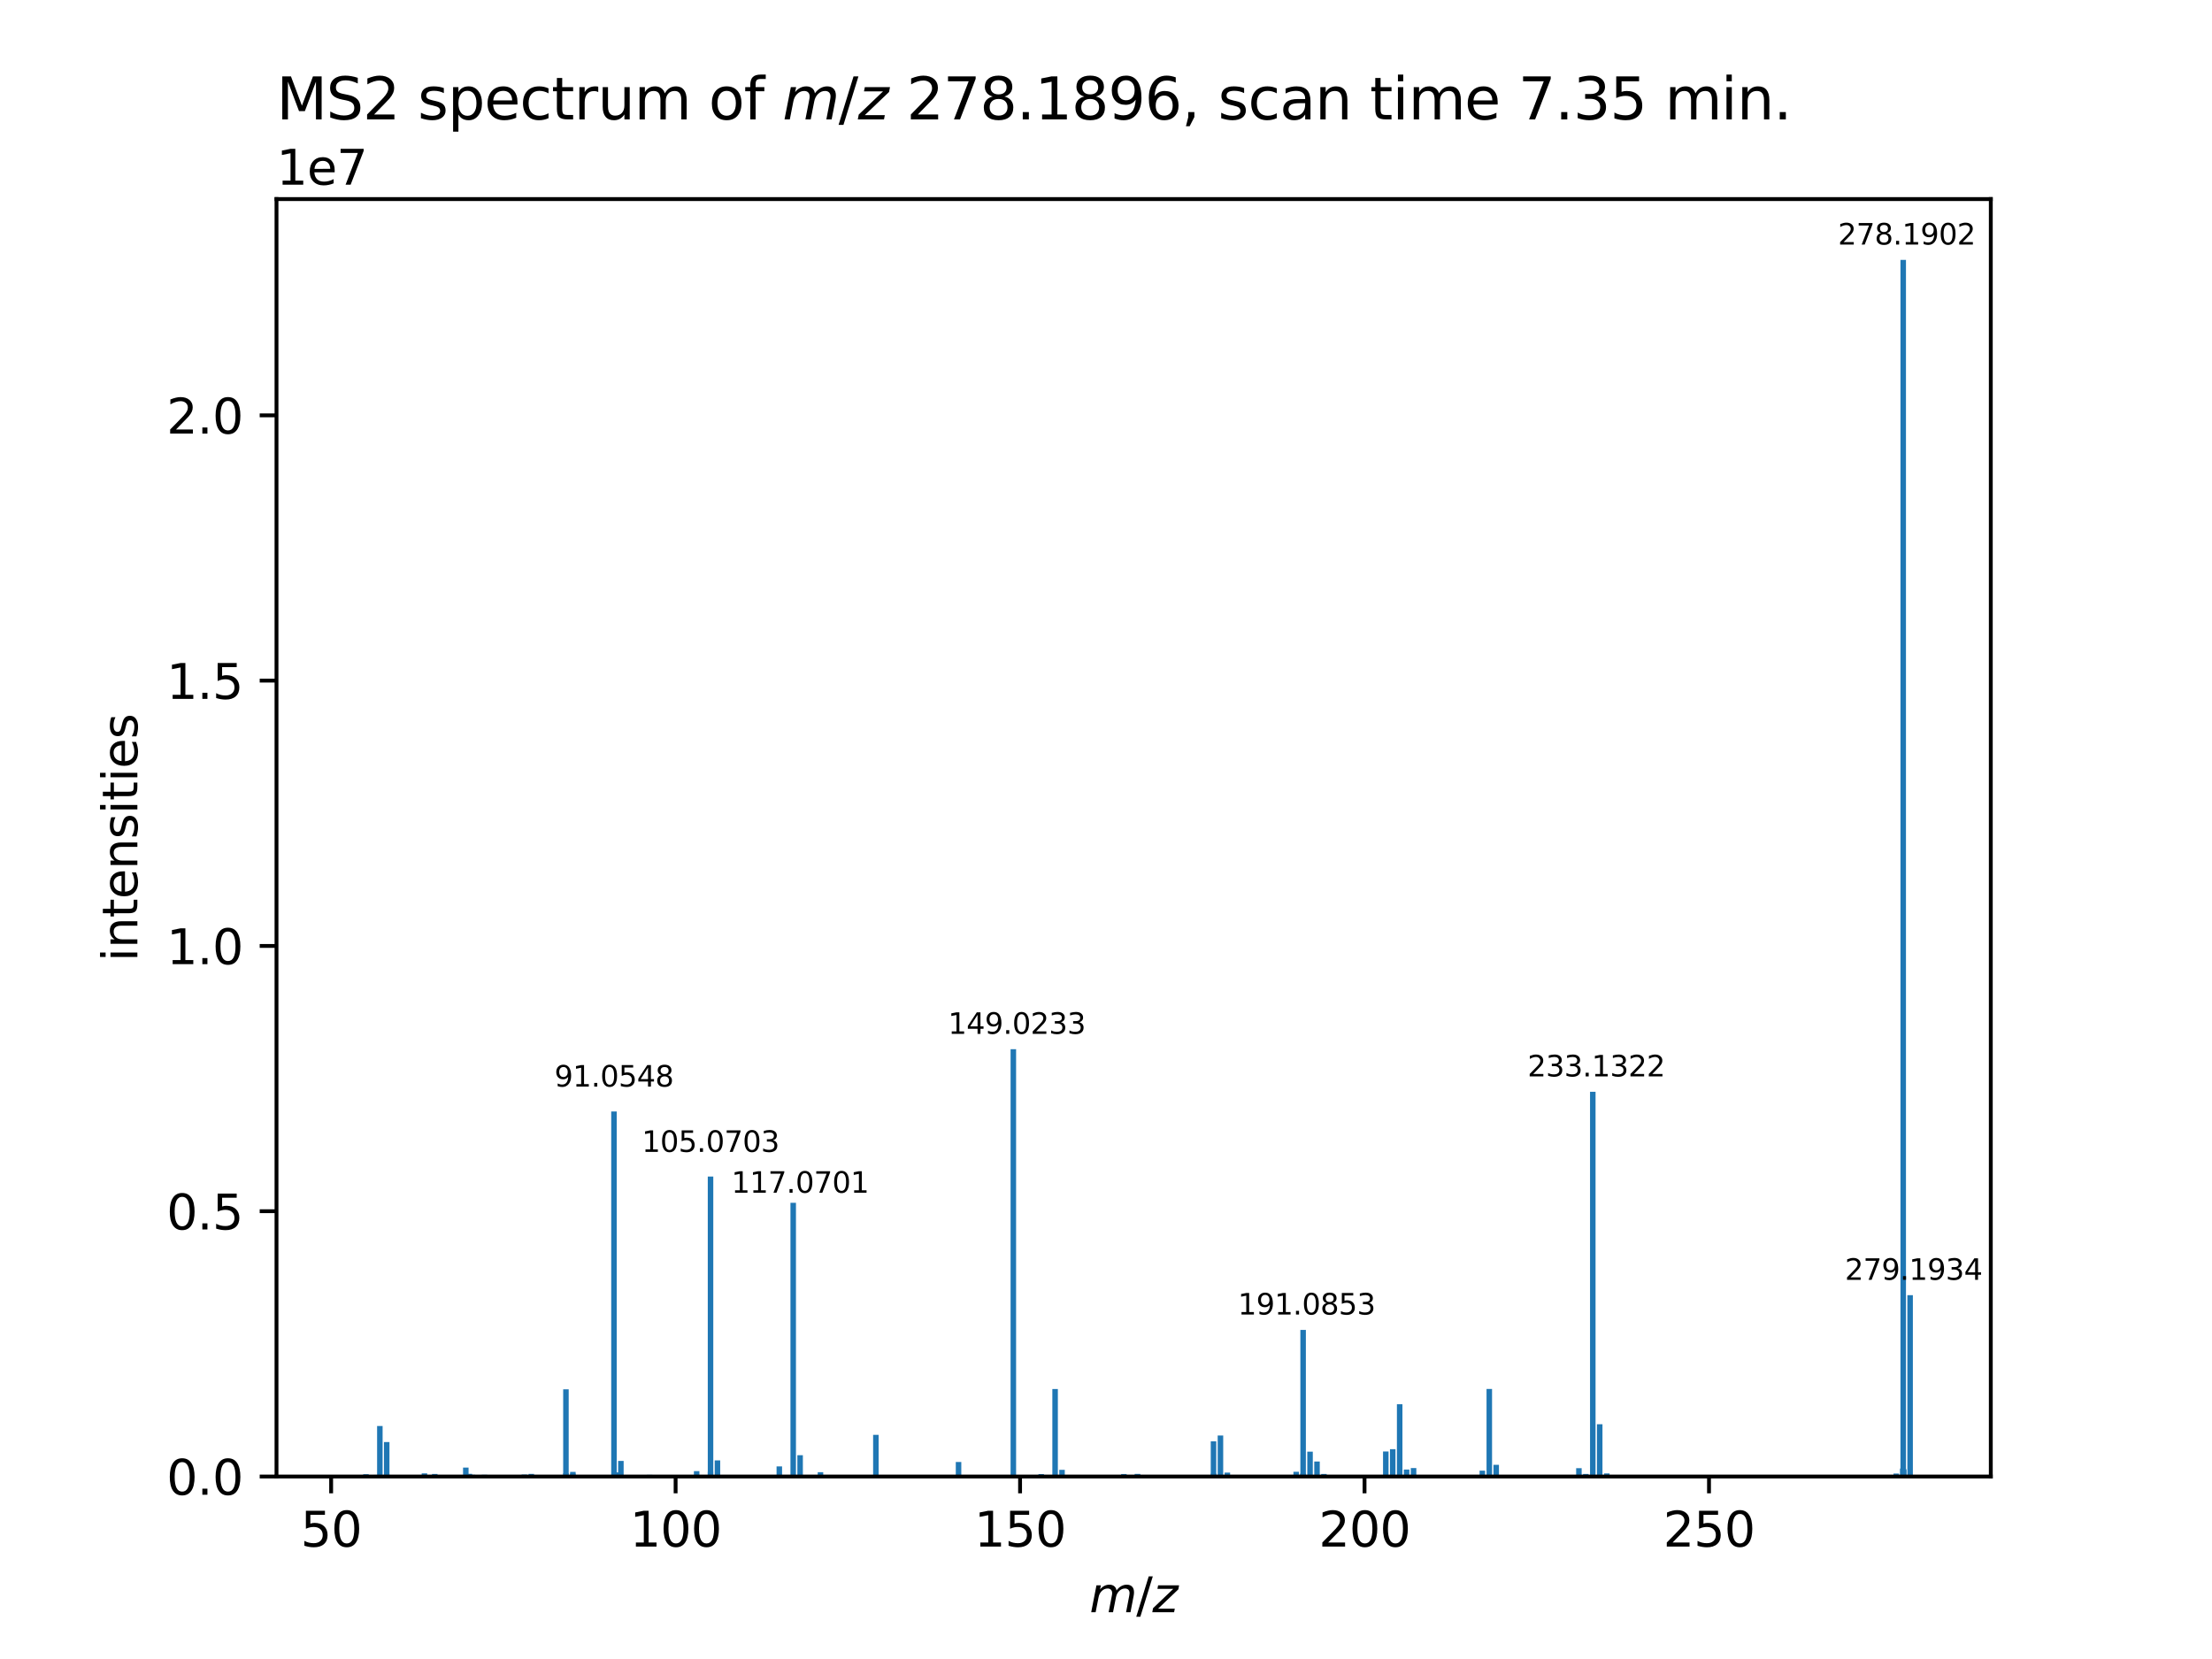 <?xml version="1.0" encoding="utf-8" standalone="no"?>
<!DOCTYPE svg PUBLIC "-//W3C//DTD SVG 1.1//EN"
  "http://www.w3.org/Graphics/SVG/1.1/DTD/svg11.dtd">
<svg xmlns:xlink="http://www.w3.org/1999/xlink" width="460.8pt" height="345.6pt" viewBox="0 0 460.8 345.6" xmlns="http://www.w3.org/2000/svg" version="1.1">
 <defs>
  <style type="text/css">*{stroke-linejoin: round; stroke-linecap: butt}</style>
 </defs>
 <g id="figure_1">
  <g id="patch_1">
   <path d="M 0 345.6 
L 460.8 345.6 
L 460.8 0 
L 0 0 
z
" style="fill: #ffffff"/>
  </g>
  <g id="axes_1">
   <g id="patch_2">
    <path d="M 57.6 307.584 
L 414.72 307.584 
L 414.72 41.472 
L 57.6 41.472 
z
" style="fill: #ffffff"/>
   </g>
   <g id="patch_3">
    <path d="M 73.833 307.584 
L 74.981 307.584 
L 74.981 307.294 
L 73.833 307.294 
z
" clip-path="url(#p0c0fd2b960)" style="fill: #1f77b4"/>
   </g>
   <g id="patch_4">
    <path d="M 74.984 307.584 
L 76.132 307.584 
L 76.132 307.275 
L 74.984 307.275 
z
" clip-path="url(#p0c0fd2b960)" style="fill: #1f77b4"/>
   </g>
   <g id="patch_5">
    <path d="M 75.385 307.584 
L 76.533 307.584 
L 76.533 307.283 
L 75.385 307.283 
z
" clip-path="url(#p0c0fd2b960)" style="fill: #1f77b4"/>
   </g>
   <g id="patch_6">
    <path d="M 75.663 307.584 
L 76.811 307.584 
L 76.811 307.104 
L 75.663 307.104 
z
" clip-path="url(#p0c0fd2b960)" style="fill: #1f77b4"/>
   </g>
   <g id="patch_7">
    <path d="M 77.852 307.584 
L 79 307.584 
L 79 307.253 
L 77.852 307.253 
z
" clip-path="url(#p0c0fd2b960)" style="fill: #1f77b4"/>
   </g>
   <g id="patch_8">
    <path d="M 78.556 307.584 
L 79.704 307.584 
L 79.704 297.062 
L 78.556 297.062 
z
" clip-path="url(#p0c0fd2b960)" style="fill: #1f77b4"/>
   </g>
   <g id="patch_9">
    <path d="M 79.98 307.584 
L 81.128 307.584 
L 81.128 307.143 
L 79.98 307.143 
z
" clip-path="url(#p0c0fd2b960)" style="fill: #1f77b4"/>
   </g>
   <g id="patch_10">
    <path d="M 79.984 307.584 
L 81.132 307.584 
L 81.132 300.41 
L 79.984 300.41 
z
" clip-path="url(#p0c0fd2b960)" style="fill: #1f77b4"/>
   </g>
   <g id="patch_11">
    <path d="M 87.844 307.584 
L 88.992 307.584 
L 88.992 306.931 
L 87.844 306.931 
z
" clip-path="url(#p0c0fd2b960)" style="fill: #1f77b4"/>
   </g>
   <g id="patch_12">
    <path d="M 89.993 307.584 
L 91.141 307.584 
L 91.141 307.056 
L 89.993 307.056 
z
" clip-path="url(#p0c0fd2b960)" style="fill: #1f77b4"/>
   </g>
   <g id="patch_13">
    <path d="M 96.461 307.584 
L 97.609 307.584 
L 97.609 305.728 
L 96.461 305.728 
z
" clip-path="url(#p0c0fd2b960)" style="fill: #1f77b4"/>
   </g>
   <g id="patch_14">
    <path d="M 97.206 307.584 
L 98.354 307.584 
L 98.354 307.025 
L 97.206 307.025 
z
" clip-path="url(#p0c0fd2b960)" style="fill: #1f77b4"/>
   </g>
   <g id="patch_15">
    <path d="M 97.858 307.584 
L 99.006 307.584 
L 99.006 307.224 
L 97.858 307.224 
z
" clip-path="url(#p0c0fd2b960)" style="fill: #1f77b4"/>
   </g>
   <g id="patch_16">
    <path d="M 100.353 307.584 
L 101.501 307.584 
L 101.501 307.23 
L 100.353 307.23 
z
" clip-path="url(#p0c0fd2b960)" style="fill: #1f77b4"/>
   </g>
   <g id="patch_17">
    <path d="M 102.737 307.584 
L 103.885 307.584 
L 103.885 307.266 
L 102.737 307.266 
z
" clip-path="url(#p0c0fd2b960)" style="fill: #1f77b4"/>
   </g>
   <g id="patch_18">
    <path d="M 108.661 307.584 
L 109.809 307.584 
L 109.809 307.17 
L 108.661 307.17 
z
" clip-path="url(#p0c0fd2b960)" style="fill: #1f77b4"/>
   </g>
   <g id="patch_19">
    <path d="M 110.107 307.584 
L 111.255 307.584 
L 111.255 307.036 
L 110.107 307.036 
z
" clip-path="url(#p0c0fd2b960)" style="fill: #1f77b4"/>
   </g>
   <g id="patch_20">
    <path d="M 117.321 307.584 
L 118.469 307.584 
L 118.469 289.414 
L 117.321 289.414 
z
" clip-path="url(#p0c0fd2b960)" style="fill: #1f77b4"/>
   </g>
   <g id="patch_21">
    <path d="M 117.328 307.584 
L 118.476 307.584 
L 118.476 306.887 
L 117.328 306.887 
z
" clip-path="url(#p0c0fd2b960)" style="fill: #1f77b4"/>
   </g>
   <g id="patch_22">
    <path d="M 118.761 307.584 
L 119.909 307.584 
L 119.909 306.976 
L 118.761 306.976 
z
" clip-path="url(#p0c0fd2b960)" style="fill: #1f77b4"/>
   </g>
   <g id="patch_23">
    <path d="M 118.767 307.584 
L 119.915 307.584 
L 119.915 306.627 
L 118.767 306.627 
z
" clip-path="url(#p0c0fd2b960)" style="fill: #1f77b4"/>
   </g>
   <g id="patch_24">
    <path d="M 127.329 307.584 
L 128.477 307.584 
L 128.477 231.538 
L 127.329 231.538 
z
" clip-path="url(#p0c0fd2b960)" style="fill: #1f77b4"/>
   </g>
   <g id="patch_25">
    <path d="M 127.963 307.584 
L 129.112 307.584 
L 129.112 306.751 
L 127.963 306.751 
z
" clip-path="url(#p0c0fd2b960)" style="fill: #1f77b4"/>
   </g>
   <g id="patch_26">
    <path d="M 127.971 307.584 
L 129.119 307.584 
L 129.119 306.778 
L 127.971 306.778 
z
" clip-path="url(#p0c0fd2b960)" style="fill: #1f77b4"/>
   </g>
   <g id="patch_27">
    <path d="M 128.769 307.584 
L 129.917 307.584 
L 129.917 304.336 
L 128.769 304.336 
z
" clip-path="url(#p0c0fd2b960)" style="fill: #1f77b4"/>
   </g>
   <g id="patch_28">
    <path d="M 134.749 307.584 
L 135.897 307.584 
L 135.897 307.235 
L 134.749 307.235 
z
" clip-path="url(#p0c0fd2b960)" style="fill: #1f77b4"/>
   </g>
   <g id="patch_29">
    <path d="M 144.551 307.584 
L 145.699 307.584 
L 145.699 306.463 
L 144.551 306.463 
z
" clip-path="url(#p0c0fd2b960)" style="fill: #1f77b4"/>
   </g>
   <g id="patch_30">
    <path d="M 147.433 307.584 
L 148.581 307.584 
L 148.581 306.582 
L 147.433 306.582 
z
" clip-path="url(#p0c0fd2b960)" style="fill: #1f77b4"/>
   </g>
   <g id="patch_31">
    <path d="M 147.443 307.584 
L 148.591 307.584 
L 148.591 245.092 
L 147.443 245.092 
z
" clip-path="url(#p0c0fd2b960)" style="fill: #1f77b4"/>
   </g>
   <g id="patch_32">
    <path d="M 148.883 307.584 
L 150.031 307.584 
L 150.031 304.23 
L 148.883 304.23 
z
" clip-path="url(#p0c0fd2b960)" style="fill: #1f77b4"/>
   </g>
   <g id="patch_33">
    <path d="M 161.772 307.584 
L 162.92 307.584 
L 162.92 305.48 
L 161.772 305.48 
z
" clip-path="url(#p0c0fd2b960)" style="fill: #1f77b4"/>
   </g>
   <g id="patch_34">
    <path d="M 164.665 307.584 
L 165.813 307.584 
L 165.813 250.559 
L 164.665 250.559 
z
" clip-path="url(#p0c0fd2b960)" style="fill: #1f77b4"/>
   </g>
   <g id="patch_35">
    <path d="M 166.105 307.584 
L 167.253 307.584 
L 167.253 303.147 
L 166.105 303.147 
z
" clip-path="url(#p0c0fd2b960)" style="fill: #1f77b4"/>
   </g>
   <g id="patch_36">
    <path d="M 170.346 307.584 
L 171.494 307.584 
L 171.494 306.681 
L 170.346 306.681 
z
" clip-path="url(#p0c0fd2b960)" style="fill: #1f77b4"/>
   </g>
   <g id="patch_37">
    <path d="M 181.887 307.584 
L 183.035 307.584 
L 183.035 298.9 
L 181.887 298.9 
z
" clip-path="url(#p0c0fd2b960)" style="fill: #1f77b4"/>
   </g>
   <g id="patch_38">
    <path d="M 199.108 307.584 
L 200.257 307.584 
L 200.257 304.557 
L 199.108 304.557 
z
" clip-path="url(#p0c0fd2b960)" style="fill: #1f77b4"/>
   </g>
   <g id="patch_39">
    <path d="M 210.523 307.584 
L 211.671 307.584 
L 211.671 218.57 
L 210.523 218.57 
z
" clip-path="url(#p0c0fd2b960)" style="fill: #1f77b4"/>
   </g>
   <g id="patch_40">
    <path d="M 216.33 307.584 
L 217.478 307.584 
L 217.478 307.072 
L 216.33 307.072 
z
" clip-path="url(#p0c0fd2b960)" style="fill: #1f77b4"/>
   </g>
   <g id="patch_41">
    <path d="M 219.223 307.584 
L 220.372 307.584 
L 220.372 289.362 
L 219.223 289.362 
z
" clip-path="url(#p0c0fd2b960)" style="fill: #1f77b4"/>
   </g>
   <g id="patch_42">
    <path d="M 220.664 307.584 
L 221.812 307.584 
L 221.812 306.191 
L 220.664 306.191 
z
" clip-path="url(#p0c0fd2b960)" style="fill: #1f77b4"/>
   </g>
   <g id="patch_43">
    <path d="M 233.552 307.584 
L 234.7 307.584 
L 234.7 307.068 
L 233.552 307.068 
z
" clip-path="url(#p0c0fd2b960)" style="fill: #1f77b4"/>
   </g>
   <g id="patch_44">
    <path d="M 236.372 307.584 
L 237.52 307.584 
L 237.52 307.043 
L 236.372 307.043 
z
" clip-path="url(#p0c0fd2b960)" style="fill: #1f77b4"/>
   </g>
   <g id="patch_45">
    <path d="M 236.446 307.584 
L 237.594 307.584 
L 237.594 307.156 
L 236.446 307.156 
z
" clip-path="url(#p0c0fd2b960)" style="fill: #1f77b4"/>
   </g>
   <g id="patch_46">
    <path d="M 252.221 307.584 
L 253.369 307.584 
L 253.369 300.256 
L 252.221 300.256 
z
" clip-path="url(#p0c0fd2b960)" style="fill: #1f77b4"/>
   </g>
   <g id="patch_47">
    <path d="M 252.242 307.584 
L 253.39 307.584 
L 253.39 306.971 
L 252.242 306.971 
z
" clip-path="url(#p0c0fd2b960)" style="fill: #1f77b4"/>
   </g>
   <g id="patch_48">
    <path d="M 253.667 307.584 
L 254.816 307.584 
L 254.816 299.039 
L 253.667 299.039 
z
" clip-path="url(#p0c0fd2b960)" style="fill: #1f77b4"/>
   </g>
   <g id="patch_49">
    <path d="M 255.107 307.584 
L 256.255 307.584 
L 256.255 306.772 
L 255.107 306.772 
z
" clip-path="url(#p0c0fd2b960)" style="fill: #1f77b4"/>
   </g>
   <g id="patch_50">
    <path d="M 269.444 307.584 
L 270.592 307.584 
L 270.592 306.595 
L 269.444 306.595 
z
" clip-path="url(#p0c0fd2b960)" style="fill: #1f77b4"/>
   </g>
   <g id="patch_51">
    <path d="M 270.853 307.584 
L 272.001 307.584 
L 272.001 307.005 
L 270.853 307.005 
z
" clip-path="url(#p0c0fd2b960)" style="fill: #1f77b4"/>
   </g>
   <g id="patch_52">
    <path d="M 270.889 307.584 
L 272.037 307.584 
L 272.037 277.04 
L 270.889 277.04 
z
" clip-path="url(#p0c0fd2b960)" style="fill: #1f77b4"/>
   </g>
   <g id="patch_53">
    <path d="M 270.926 307.584 
L 272.074 307.584 
L 272.074 306.997 
L 270.926 306.997 
z
" clip-path="url(#p0c0fd2b960)" style="fill: #1f77b4"/>
   </g>
   <g id="patch_54">
    <path d="M 272.331 307.584 
L 273.48 307.584 
L 273.48 302.41 
L 272.331 302.41 
z
" clip-path="url(#p0c0fd2b960)" style="fill: #1f77b4"/>
   </g>
   <g id="patch_55">
    <path d="M 273.783 307.584 
L 274.931 307.584 
L 274.931 304.457 
L 273.783 304.457 
z
" clip-path="url(#p0c0fd2b960)" style="fill: #1f77b4"/>
   </g>
   <g id="patch_56">
    <path d="M 275.222 307.584 
L 276.371 307.584 
L 276.371 307.056 
L 275.222 307.056 
z
" clip-path="url(#p0c0fd2b960)" style="fill: #1f77b4"/>
   </g>
   <g id="patch_57">
    <path d="M 288.111 307.584 
L 289.259 307.584 
L 289.259 302.369 
L 288.111 302.369 
z
" clip-path="url(#p0c0fd2b960)" style="fill: #1f77b4"/>
   </g>
   <g id="patch_58">
    <path d="M 289.558 307.584 
L 290.706 307.584 
L 290.706 301.895 
L 289.558 301.895 
z
" clip-path="url(#p0c0fd2b960)" style="fill: #1f77b4"/>
   </g>
   <g id="patch_59">
    <path d="M 291.004 307.584 
L 292.153 307.584 
L 292.153 292.529 
L 291.004 292.529 
z
" clip-path="url(#p0c0fd2b960)" style="fill: #1f77b4"/>
   </g>
   <g id="patch_60">
    <path d="M 292.445 307.584 
L 293.593 307.584 
L 293.593 306.134 
L 292.445 306.134 
z
" clip-path="url(#p0c0fd2b960)" style="fill: #1f77b4"/>
   </g>
   <g id="patch_61">
    <path d="M 293.898 307.584 
L 295.046 307.584 
L 295.046 305.827 
L 293.898 305.827 
z
" clip-path="url(#p0c0fd2b960)" style="fill: #1f77b4"/>
   </g>
   <g id="patch_62">
    <path d="M 308.225 307.584 
L 309.374 307.584 
L 309.374 306.363 
L 308.225 306.363 
z
" clip-path="url(#p0c0fd2b960)" style="fill: #1f77b4"/>
   </g>
   <g id="patch_63">
    <path d="M 309.673 307.584 
L 310.821 307.584 
L 310.821 289.34 
L 309.673 289.34 
z
" clip-path="url(#p0c0fd2b960)" style="fill: #1f77b4"/>
   </g>
   <g id="patch_64">
    <path d="M 311.112 307.584 
L 312.26 307.584 
L 312.26 305.153 
L 311.112 305.153 
z
" clip-path="url(#p0c0fd2b960)" style="fill: #1f77b4"/>
   </g>
   <g id="patch_65">
    <path d="M 328.341 307.584 
L 329.489 307.584 
L 329.489 305.852 
L 328.341 305.852 
z
" clip-path="url(#p0c0fd2b960)" style="fill: #1f77b4"/>
   </g>
   <g id="patch_66">
    <path d="M 329.784 307.584 
L 330.932 307.584 
L 330.932 307.051 
L 329.784 307.051 
z
" clip-path="url(#p0c0fd2b960)" style="fill: #1f77b4"/>
   </g>
   <g id="patch_67">
    <path d="M 331.234 307.584 
L 332.382 307.584 
L 332.382 227.439 
L 331.234 227.439 
z
" clip-path="url(#p0c0fd2b960)" style="fill: #1f77b4"/>
   </g>
   <g id="patch_68">
    <path d="M 332.674 307.584 
L 333.822 307.584 
L 333.822 296.696 
L 332.674 296.696 
z
" clip-path="url(#p0c0fd2b960)" style="fill: #1f77b4"/>
   </g>
   <g id="patch_69">
    <path d="M 334.157 307.584 
L 335.305 307.584 
L 335.305 306.945 
L 334.157 306.945 
z
" clip-path="url(#p0c0fd2b960)" style="fill: #1f77b4"/>
   </g>
   <g id="patch_70">
    <path d="M 394.449 307.584 
L 395.597 307.584 
L 395.597 306.965 
L 394.449 306.965 
z
" clip-path="url(#p0c0fd2b960)" style="fill: #1f77b4"/>
   </g>
   <g id="patch_71">
    <path d="M 395.807 307.584 
L 396.955 307.584 
L 396.955 305.922 
L 395.807 305.922 
z
" clip-path="url(#p0c0fd2b960)" style="fill: #1f77b4"/>
   </g>
   <g id="patch_72">
    <path d="M 395.9 307.584 
L 397.048 307.584 
L 397.048 54.144 
L 395.9 54.144 
z
" clip-path="url(#p0c0fd2b960)" style="fill: #1f77b4"/>
   </g>
   <g id="patch_73">
    <path d="M 395.97 307.584 
L 397.118 307.584 
L 397.118 306.038 
L 395.97 306.038 
z
" clip-path="url(#p0c0fd2b960)" style="fill: #1f77b4"/>
   </g>
   <g id="patch_74">
    <path d="M 395.991 307.584 
L 397.139 307.584 
L 397.139 306.201 
L 395.991 306.201 
z
" clip-path="url(#p0c0fd2b960)" style="fill: #1f77b4"/>
   </g>
   <g id="patch_75">
    <path d="M 397.339 307.584 
L 398.487 307.584 
L 398.487 269.811 
L 397.339 269.811 
z
" clip-path="url(#p0c0fd2b960)" style="fill: #1f77b4"/>
   </g>
   <g id="matplotlib.axis_1">
    <g id="xtick_1">
     <g id="line2d_1">
      <defs>
       <path id="m8e0bf7598d" d="M 0 0 
L 0 3.5 
" style="stroke: #000000; stroke-width: 0.8"/>
      </defs>
      <g>
       <use xlink:href="#m8e0bf7598d" x="68.982" y="307.584" style="stroke: #000000; stroke-width: 0.8"/>
      </g>
     </g>
     <g id="text_1">
      <!-- 50 -->
      <g transform="translate(62.62 322.182) scale(0.1 -0.1)">
       <defs>
        <path id="DejaVuSans-35" d="M 691 4666 
L 3169 4666 
L 3169 4134 
L 1269 4134 
L 1269 2991 
Q 1406 3038 1543 3061 
Q 1681 3084 1819 3084 
Q 2600 3084 3056 2656 
Q 3513 2228 3513 1497 
Q 3513 744 3044 326 
Q 2575 -91 1722 -91 
Q 1428 -91 1123 -41 
Q 819 9 494 109 
L 494 744 
Q 775 591 1075 516 
Q 1375 441 1709 441 
Q 2250 441 2565 725 
Q 2881 1009 2881 1497 
Q 2881 1984 2565 2268 
Q 2250 2553 1709 2553 
Q 1456 2553 1204 2497 
Q 953 2441 691 2322 
L 691 4666 
z
" transform="scale(0.016)"/>
        <path id="DejaVuSans-30" d="M 2034 4250 
Q 1547 4250 1301 3770 
Q 1056 3291 1056 2328 
Q 1056 1369 1301 889 
Q 1547 409 2034 409 
Q 2525 409 2770 889 
Q 3016 1369 3016 2328 
Q 3016 3291 2770 3770 
Q 2525 4250 2034 4250 
z
M 2034 4750 
Q 2819 4750 3233 4129 
Q 3647 3509 3647 2328 
Q 3647 1150 3233 529 
Q 2819 -91 2034 -91 
Q 1250 -91 836 529 
Q 422 1150 422 2328 
Q 422 3509 836 4129 
Q 1250 4750 2034 4750 
z
" transform="scale(0.016)"/>
       </defs>
       <use xlink:href="#DejaVuSans-35"/>
       <use xlink:href="#DejaVuSans-30" x="63.623"/>
      </g>
     </g>
    </g>
    <g id="xtick_2">
     <g id="line2d_2">
      <g>
       <use xlink:href="#m8e0bf7598d" x="140.741" y="307.584" style="stroke: #000000; stroke-width: 0.8"/>
      </g>
     </g>
     <g id="text_2">
      <!-- 100 -->
      <g transform="translate(131.197 322.182) scale(0.1 -0.1)">
       <defs>
        <path id="DejaVuSans-31" d="M 794 531 
L 1825 531 
L 1825 4091 
L 703 3866 
L 703 4441 
L 1819 4666 
L 2450 4666 
L 2450 531 
L 3481 531 
L 3481 0 
L 794 0 
L 794 531 
z
" transform="scale(0.016)"/>
       </defs>
       <use xlink:href="#DejaVuSans-31"/>
       <use xlink:href="#DejaVuSans-30" x="63.623"/>
       <use xlink:href="#DejaVuSans-30" x="127.246"/>
      </g>
     </g>
    </g>
    <g id="xtick_3">
     <g id="line2d_3">
      <g>
       <use xlink:href="#m8e0bf7598d" x="212.499" y="307.584" style="stroke: #000000; stroke-width: 0.8"/>
      </g>
     </g>
     <g id="text_3">
      <!-- 150 -->
      <g transform="translate(202.955 322.182) scale(0.1 -0.1)">
       <use xlink:href="#DejaVuSans-31"/>
       <use xlink:href="#DejaVuSans-35" x="63.623"/>
       <use xlink:href="#DejaVuSans-30" x="127.246"/>
      </g>
     </g>
    </g>
    <g id="xtick_4">
     <g id="line2d_4">
      <g>
       <use xlink:href="#m8e0bf7598d" x="284.257" y="307.584" style="stroke: #000000; stroke-width: 0.8"/>
      </g>
     </g>
     <g id="text_4">
      <!-- 200 -->
      <g transform="translate(274.714 322.182) scale(0.1 -0.1)">
       <defs>
        <path id="DejaVuSans-32" d="M 1228 531 
L 3431 531 
L 3431 0 
L 469 0 
L 469 531 
Q 828 903 1448 1529 
Q 2069 2156 2228 2338 
Q 2531 2678 2651 2914 
Q 2772 3150 2772 3378 
Q 2772 3750 2511 3984 
Q 2250 4219 1831 4219 
Q 1534 4219 1204 4116 
Q 875 4013 500 3803 
L 500 4441 
Q 881 4594 1212 4672 
Q 1544 4750 1819 4750 
Q 2544 4750 2975 4387 
Q 3406 4025 3406 3419 
Q 3406 3131 3298 2873 
Q 3191 2616 2906 2266 
Q 2828 2175 2409 1742 
Q 1991 1309 1228 531 
z
" transform="scale(0.016)"/>
       </defs>
       <use xlink:href="#DejaVuSans-32"/>
       <use xlink:href="#DejaVuSans-30" x="63.623"/>
       <use xlink:href="#DejaVuSans-30" x="127.246"/>
      </g>
     </g>
    </g>
    <g id="xtick_5">
     <g id="line2d_5">
      <g>
       <use xlink:href="#m8e0bf7598d" x="356.016" y="307.584" style="stroke: #000000; stroke-width: 0.8"/>
      </g>
     </g>
     <g id="text_5">
      <!-- 250 -->
      <g transform="translate(346.472 322.182) scale(0.1 -0.1)">
       <use xlink:href="#DejaVuSans-32"/>
       <use xlink:href="#DejaVuSans-35" x="63.623"/>
       <use xlink:href="#DejaVuSans-30" x="127.246"/>
      </g>
     </g>
    </g>
    <g id="text_6">
     <!-- ${m/z}$ -->
     <g transform="translate(226.96 335.861) scale(0.1 -0.1)">
      <defs>
       <path id="DejaVuSans-Oblique-6d" d="M 5747 2113 
L 5338 0 
L 4763 0 
L 5166 2094 
Q 5191 2228 5203 2325 
Q 5216 2422 5216 2491 
Q 5216 2772 5059 2928 
Q 4903 3084 4622 3084 
Q 4203 3084 3875 2770 
Q 3547 2456 3450 1953 
L 3066 0 
L 2491 0 
L 2900 2094 
Q 2925 2209 2937 2307 
Q 2950 2406 2950 2484 
Q 2950 2769 2794 2926 
Q 2638 3084 2363 3084 
Q 1938 3084 1609 2770 
Q 1281 2456 1184 1953 
L 800 0 
L 225 0 
L 909 3500 
L 1484 3500 
L 1375 2956 
Q 1609 3263 1923 3423 
Q 2238 3584 2597 3584 
Q 2978 3584 3223 3384 
Q 3469 3184 3519 2828 
Q 3781 3197 4126 3390 
Q 4472 3584 4856 3584 
Q 5306 3584 5551 3325 
Q 5797 3066 5797 2591 
Q 5797 2488 5784 2364 
Q 5772 2241 5747 2113 
z
" transform="scale(0.016)"/>
       <path id="DejaVuSans-2f" d="M 1625 4666 
L 2156 4666 
L 531 -594 
L 0 -594 
L 1625 4666 
z
" transform="scale(0.016)"/>
       <path id="DejaVuSans-Oblique-7a" d="M 744 3500 
L 3475 3500 
L 3372 2975 
L 738 459 
L 2913 459 
L 2822 0 
L -19 0 
L 84 525 
L 2719 3041 
L 653 3041 
L 744 3500 
z
" transform="scale(0.016)"/>
      </defs>
      <use xlink:href="#DejaVuSans-Oblique-6d" transform="translate(0 0.094)"/>
      <use xlink:href="#DejaVuSans-2f" transform="translate(97.412 0.094)"/>
      <use xlink:href="#DejaVuSans-Oblique-7a" transform="translate(131.104 0.094)"/>
     </g>
    </g>
   </g>
   <g id="matplotlib.axis_2">
    <g id="ytick_1">
     <g id="line2d_6">
      <defs>
       <path id="m82685aedd5" d="M 0 0 
L -3.5 0 
" style="stroke: #000000; stroke-width: 0.8"/>
      </defs>
      <g>
       <use xlink:href="#m82685aedd5" x="57.6" y="307.584" style="stroke: #000000; stroke-width: 0.8"/>
      </g>
     </g>
     <g id="text_7">
      <!-- 0.0 -->
      <g transform="translate(34.697 311.383) scale(0.1 -0.1)">
       <defs>
        <path id="DejaVuSans-2e" d="M 684 794 
L 1344 794 
L 1344 0 
L 684 0 
L 684 794 
z
" transform="scale(0.016)"/>
       </defs>
       <use xlink:href="#DejaVuSans-30"/>
       <use xlink:href="#DejaVuSans-2e" x="63.623"/>
       <use xlink:href="#DejaVuSans-30" x="95.41"/>
      </g>
     </g>
    </g>
    <g id="ytick_2">
     <g id="line2d_7">
      <g>
       <use xlink:href="#m82685aedd5" x="57.6" y="252.319" style="stroke: #000000; stroke-width: 0.8"/>
      </g>
     </g>
     <g id="text_8">
      <!-- 0.5 -->
      <g transform="translate(34.697 256.118) scale(0.1 -0.1)">
       <use xlink:href="#DejaVuSans-30"/>
       <use xlink:href="#DejaVuSans-2e" x="63.623"/>
       <use xlink:href="#DejaVuSans-35" x="95.41"/>
      </g>
     </g>
    </g>
    <g id="ytick_3">
     <g id="line2d_8">
      <g>
       <use xlink:href="#m82685aedd5" x="57.6" y="197.054" style="stroke: #000000; stroke-width: 0.8"/>
      </g>
     </g>
     <g id="text_9">
      <!-- 1.0 -->
      <g transform="translate(34.697 200.853) scale(0.1 -0.1)">
       <use xlink:href="#DejaVuSans-31"/>
       <use xlink:href="#DejaVuSans-2e" x="63.623"/>
       <use xlink:href="#DejaVuSans-30" x="95.41"/>
      </g>
     </g>
    </g>
    <g id="ytick_4">
     <g id="line2d_9">
      <g>
       <use xlink:href="#m82685aedd5" x="57.6" y="141.788" style="stroke: #000000; stroke-width: 0.8"/>
      </g>
     </g>
     <g id="text_10">
      <!-- 1.5 -->
      <g transform="translate(34.697 145.587) scale(0.1 -0.1)">
       <use xlink:href="#DejaVuSans-31"/>
       <use xlink:href="#DejaVuSans-2e" x="63.623"/>
       <use xlink:href="#DejaVuSans-35" x="95.41"/>
      </g>
     </g>
    </g>
    <g id="ytick_5">
     <g id="line2d_10">
      <g>
       <use xlink:href="#m82685aedd5" x="57.6" y="86.523" style="stroke: #000000; stroke-width: 0.8"/>
      </g>
     </g>
     <g id="text_11">
      <!-- 2.0 -->
      <g transform="translate(34.697 90.322) scale(0.1 -0.1)">
       <use xlink:href="#DejaVuSans-32"/>
       <use xlink:href="#DejaVuSans-2e" x="63.623"/>
       <use xlink:href="#DejaVuSans-30" x="95.41"/>
      </g>
     </g>
    </g>
    <g id="text_12">
     <!-- intensities -->
     <g transform="translate(28.617 200.315) rotate(-90) scale(0.1 -0.1)">
      <defs>
       <path id="DejaVuSans-69" d="M 603 3500 
L 1178 3500 
L 1178 0 
L 603 0 
L 603 3500 
z
M 603 4863 
L 1178 4863 
L 1178 4134 
L 603 4134 
L 603 4863 
z
" transform="scale(0.016)"/>
       <path id="DejaVuSans-6e" d="M 3513 2113 
L 3513 0 
L 2938 0 
L 2938 2094 
Q 2938 2591 2744 2837 
Q 2550 3084 2163 3084 
Q 1697 3084 1428 2787 
Q 1159 2491 1159 1978 
L 1159 0 
L 581 0 
L 581 3500 
L 1159 3500 
L 1159 2956 
Q 1366 3272 1645 3428 
Q 1925 3584 2291 3584 
Q 2894 3584 3203 3211 
Q 3513 2838 3513 2113 
z
" transform="scale(0.016)"/>
       <path id="DejaVuSans-74" d="M 1172 4494 
L 1172 3500 
L 2356 3500 
L 2356 3053 
L 1172 3053 
L 1172 1153 
Q 1172 725 1289 603 
Q 1406 481 1766 481 
L 2356 481 
L 2356 0 
L 1766 0 
Q 1100 0 847 248 
Q 594 497 594 1153 
L 594 3053 
L 172 3053 
L 172 3500 
L 594 3500 
L 594 4494 
L 1172 4494 
z
" transform="scale(0.016)"/>
       <path id="DejaVuSans-65" d="M 3597 1894 
L 3597 1613 
L 953 1613 
Q 991 1019 1311 708 
Q 1631 397 2203 397 
Q 2534 397 2845 478 
Q 3156 559 3463 722 
L 3463 178 
Q 3153 47 2828 -22 
Q 2503 -91 2169 -91 
Q 1331 -91 842 396 
Q 353 884 353 1716 
Q 353 2575 817 3079 
Q 1281 3584 2069 3584 
Q 2775 3584 3186 3129 
Q 3597 2675 3597 1894 
z
M 3022 2063 
Q 3016 2534 2758 2815 
Q 2500 3097 2075 3097 
Q 1594 3097 1305 2825 
Q 1016 2553 972 2059 
L 3022 2063 
z
" transform="scale(0.016)"/>
       <path id="DejaVuSans-73" d="M 2834 3397 
L 2834 2853 
Q 2591 2978 2328 3040 
Q 2066 3103 1784 3103 
Q 1356 3103 1142 2972 
Q 928 2841 928 2578 
Q 928 2378 1081 2264 
Q 1234 2150 1697 2047 
L 1894 2003 
Q 2506 1872 2764 1633 
Q 3022 1394 3022 966 
Q 3022 478 2636 193 
Q 2250 -91 1575 -91 
Q 1294 -91 989 -36 
Q 684 19 347 128 
L 347 722 
Q 666 556 975 473 
Q 1284 391 1588 391 
Q 1994 391 2212 530 
Q 2431 669 2431 922 
Q 2431 1156 2273 1281 
Q 2116 1406 1581 1522 
L 1381 1569 
Q 847 1681 609 1914 
Q 372 2147 372 2553 
Q 372 3047 722 3315 
Q 1072 3584 1716 3584 
Q 2034 3584 2315 3537 
Q 2597 3491 2834 3397 
z
" transform="scale(0.016)"/>
      </defs>
      <use xlink:href="#DejaVuSans-69"/>
      <use xlink:href="#DejaVuSans-6e" x="27.783"/>
      <use xlink:href="#DejaVuSans-74" x="91.162"/>
      <use xlink:href="#DejaVuSans-65" x="130.371"/>
      <use xlink:href="#DejaVuSans-6e" x="191.895"/>
      <use xlink:href="#DejaVuSans-73" x="255.273"/>
      <use xlink:href="#DejaVuSans-69" x="307.373"/>
      <use xlink:href="#DejaVuSans-74" x="335.156"/>
      <use xlink:href="#DejaVuSans-69" x="374.365"/>
      <use xlink:href="#DejaVuSans-65" x="402.148"/>
      <use xlink:href="#DejaVuSans-73" x="463.672"/>
     </g>
    </g>
    <g id="text_13">
     <!-- 1e7 -->
     <g transform="translate(57.6 38.472) scale(0.1 -0.1)">
      <defs>
       <path id="DejaVuSans-37" d="M 525 4666 
L 3525 4666 
L 3525 4397 
L 1831 0 
L 1172 0 
L 2766 4134 
L 525 4134 
L 525 4666 
z
" transform="scale(0.016)"/>
      </defs>
      <use xlink:href="#DejaVuSans-31"/>
      <use xlink:href="#DejaVuSans-65" x="63.623"/>
      <use xlink:href="#DejaVuSans-37" x="125.146"/>
     </g>
    </g>
   </g>
   <g id="patch_76">
    <path d="M 57.6 307.584 
L 57.6 41.472 
" style="fill: none; stroke: #000000; stroke-width: 0.8; stroke-linejoin: miter; stroke-linecap: square"/>
   </g>
   <g id="patch_77">
    <path d="M 414.72 307.584 
L 414.72 41.472 
" style="fill: none; stroke: #000000; stroke-width: 0.8; stroke-linejoin: miter; stroke-linecap: square"/>
   </g>
   <g id="patch_78">
    <path d="M 57.6 307.584 
L 414.72 307.584 
" style="fill: none; stroke: #000000; stroke-width: 0.8; stroke-linejoin: miter; stroke-linecap: square"/>
   </g>
   <g id="patch_79">
    <path d="M 57.6 41.472 
L 414.72 41.472 
" style="fill: none; stroke: #000000; stroke-width: 0.8; stroke-linejoin: miter; stroke-linecap: square"/>
   </g>
   <g id="text_14">
    <!-- 91.0548 -->
    <g transform="translate(115.497 226.354) scale(0.06 -0.06)">
     <defs>
      <path id="DejaVuSans-39" d="M 703 97 
L 703 672 
Q 941 559 1184 500 
Q 1428 441 1663 441 
Q 2288 441 2617 861 
Q 2947 1281 2994 2138 
Q 2813 1869 2534 1725 
Q 2256 1581 1919 1581 
Q 1219 1581 811 2004 
Q 403 2428 403 3163 
Q 403 3881 828 4315 
Q 1253 4750 1959 4750 
Q 2769 4750 3195 4129 
Q 3622 3509 3622 2328 
Q 3622 1225 3098 567 
Q 2575 -91 1691 -91 
Q 1453 -91 1209 -44 
Q 966 3 703 97 
z
M 1959 2075 
Q 2384 2075 2632 2365 
Q 2881 2656 2881 3163 
Q 2881 3666 2632 3958 
Q 2384 4250 1959 4250 
Q 1534 4250 1286 3958 
Q 1038 3666 1038 3163 
Q 1038 2656 1286 2365 
Q 1534 2075 1959 2075 
z
" transform="scale(0.016)"/>
      <path id="DejaVuSans-34" d="M 2419 4116 
L 825 1625 
L 2419 1625 
L 2419 4116 
z
M 2253 4666 
L 3047 4666 
L 3047 1625 
L 3713 1625 
L 3713 1100 
L 3047 1100 
L 3047 0 
L 2419 0 
L 2419 1100 
L 313 1100 
L 313 1709 
L 2253 4666 
z
" transform="scale(0.016)"/>
      <path id="DejaVuSans-38" d="M 2034 2216 
Q 1584 2216 1326 1975 
Q 1069 1734 1069 1313 
Q 1069 891 1326 650 
Q 1584 409 2034 409 
Q 2484 409 2743 651 
Q 3003 894 3003 1313 
Q 3003 1734 2745 1975 
Q 2488 2216 2034 2216 
z
M 1403 2484 
Q 997 2584 770 2862 
Q 544 3141 544 3541 
Q 544 4100 942 4425 
Q 1341 4750 2034 4750 
Q 2731 4750 3128 4425 
Q 3525 4100 3525 3541 
Q 3525 3141 3298 2862 
Q 3072 2584 2669 2484 
Q 3125 2378 3379 2068 
Q 3634 1759 3634 1313 
Q 3634 634 3220 271 
Q 2806 -91 2034 -91 
Q 1263 -91 848 271 
Q 434 634 434 1313 
Q 434 1759 690 2068 
Q 947 2378 1403 2484 
z
M 1172 3481 
Q 1172 3119 1398 2916 
Q 1625 2713 2034 2713 
Q 2441 2713 2670 2916 
Q 2900 3119 2900 3481 
Q 2900 3844 2670 4047 
Q 2441 4250 2034 4250 
Q 1625 4250 1398 4047 
Q 1172 3844 1172 3481 
z
" transform="scale(0.016)"/>
     </defs>
     <use xlink:href="#DejaVuSans-39"/>
     <use xlink:href="#DejaVuSans-31" x="63.623"/>
     <use xlink:href="#DejaVuSans-2e" x="127.246"/>
     <use xlink:href="#DejaVuSans-30" x="159.033"/>
     <use xlink:href="#DejaVuSans-35" x="222.656"/>
     <use xlink:href="#DejaVuSans-34" x="286.279"/>
     <use xlink:href="#DejaVuSans-38" x="349.902"/>
    </g>
   </g>
   <g id="text_15">
    <!-- 105.0703 -->
    <g transform="translate(133.703 239.956) scale(0.06 -0.06)">
     <defs>
      <path id="DejaVuSans-33" d="M 2597 2516 
Q 3050 2419 3304 2112 
Q 3559 1806 3559 1356 
Q 3559 666 3084 287 
Q 2609 -91 1734 -91 
Q 1441 -91 1130 -33 
Q 819 25 488 141 
L 488 750 
Q 750 597 1062 519 
Q 1375 441 1716 441 
Q 2309 441 2620 675 
Q 2931 909 2931 1356 
Q 2931 1769 2642 2001 
Q 2353 2234 1838 2234 
L 1294 2234 
L 1294 2753 
L 1863 2753 
Q 2328 2753 2575 2939 
Q 2822 3125 2822 3475 
Q 2822 3834 2567 4026 
Q 2313 4219 1838 4219 
Q 1578 4219 1281 4162 
Q 984 4106 628 3988 
L 628 4550 
Q 988 4650 1302 4700 
Q 1616 4750 1894 4750 
Q 2613 4750 3031 4423 
Q 3450 4097 3450 3541 
Q 3450 3153 3228 2886 
Q 3006 2619 2597 2516 
z
" transform="scale(0.016)"/>
     </defs>
     <use xlink:href="#DejaVuSans-31"/>
     <use xlink:href="#DejaVuSans-30" x="63.623"/>
     <use xlink:href="#DejaVuSans-35" x="127.246"/>
     <use xlink:href="#DejaVuSans-2e" x="190.869"/>
     <use xlink:href="#DejaVuSans-30" x="222.656"/>
     <use xlink:href="#DejaVuSans-37" x="286.279"/>
     <use xlink:href="#DejaVuSans-30" x="349.902"/>
     <use xlink:href="#DejaVuSans-33" x="413.525"/>
    </g>
   </g>
   <g id="text_16">
    <!-- 117.0701 -->
    <g transform="translate(152.364 248.469) scale(0.06 -0.06)">
     <use xlink:href="#DejaVuSans-31"/>
     <use xlink:href="#DejaVuSans-31" x="63.623"/>
     <use xlink:href="#DejaVuSans-37" x="127.246"/>
     <use xlink:href="#DejaVuSans-2e" x="190.869"/>
     <use xlink:href="#DejaVuSans-30" x="222.656"/>
     <use xlink:href="#DejaVuSans-37" x="286.279"/>
     <use xlink:href="#DejaVuSans-30" x="349.902"/>
     <use xlink:href="#DejaVuSans-31" x="413.525"/>
    </g>
   </g>
   <g id="text_17">
    <!-- 149.0233 -->
    <g transform="translate(197.503 215.366) scale(0.06 -0.06)">
     <use xlink:href="#DejaVuSans-31"/>
     <use xlink:href="#DejaVuSans-34" x="63.623"/>
     <use xlink:href="#DejaVuSans-39" x="127.246"/>
     <use xlink:href="#DejaVuSans-2e" x="190.869"/>
     <use xlink:href="#DejaVuSans-30" x="222.656"/>
     <use xlink:href="#DejaVuSans-32" x="286.279"/>
     <use xlink:href="#DejaVuSans-33" x="349.902"/>
     <use xlink:href="#DejaVuSans-33" x="413.525"/>
    </g>
   </g>
   <g id="text_18">
    <!-- 191.0853 -->
    <g transform="translate(257.869 273.836) scale(0.06 -0.06)">
     <use xlink:href="#DejaVuSans-31"/>
     <use xlink:href="#DejaVuSans-39" x="63.623"/>
     <use xlink:href="#DejaVuSans-31" x="127.246"/>
     <use xlink:href="#DejaVuSans-2e" x="190.869"/>
     <use xlink:href="#DejaVuSans-30" x="222.656"/>
     <use xlink:href="#DejaVuSans-38" x="286.279"/>
     <use xlink:href="#DejaVuSans-35" x="349.902"/>
     <use xlink:href="#DejaVuSans-33" x="413.525"/>
    </g>
   </g>
   <g id="text_19">
    <!-- 233.1322 -->
    <g transform="translate(318.213 224.235) scale(0.06 -0.06)">
     <use xlink:href="#DejaVuSans-32"/>
     <use xlink:href="#DejaVuSans-33" x="63.623"/>
     <use xlink:href="#DejaVuSans-33" x="127.246"/>
     <use xlink:href="#DejaVuSans-2e" x="190.869"/>
     <use xlink:href="#DejaVuSans-31" x="222.656"/>
     <use xlink:href="#DejaVuSans-33" x="286.279"/>
     <use xlink:href="#DejaVuSans-32" x="349.902"/>
     <use xlink:href="#DejaVuSans-32" x="413.525"/>
    </g>
   </g>
   <g id="text_20">
    <!-- 278.1902 -->
    <g transform="translate(382.879 50.94) scale(0.06 -0.06)">
     <use xlink:href="#DejaVuSans-32"/>
     <use xlink:href="#DejaVuSans-37" x="63.623"/>
     <use xlink:href="#DejaVuSans-38" x="127.246"/>
     <use xlink:href="#DejaVuSans-2e" x="190.869"/>
     <use xlink:href="#DejaVuSans-31" x="222.656"/>
     <use xlink:href="#DejaVuSans-39" x="286.279"/>
     <use xlink:href="#DejaVuSans-30" x="349.902"/>
     <use xlink:href="#DejaVuSans-32" x="413.525"/>
    </g>
   </g>
   <g id="text_21">
    <!-- 279.1934 -->
    <g transform="translate(384.319 266.607) scale(0.06 -0.06)">
     <use xlink:href="#DejaVuSans-32"/>
     <use xlink:href="#DejaVuSans-37" x="63.623"/>
     <use xlink:href="#DejaVuSans-39" x="127.246"/>
     <use xlink:href="#DejaVuSans-2e" x="190.869"/>
     <use xlink:href="#DejaVuSans-31" x="222.656"/>
     <use xlink:href="#DejaVuSans-39" x="286.279"/>
     <use xlink:href="#DejaVuSans-33" x="349.902"/>
     <use xlink:href="#DejaVuSans-34" x="413.525"/>
    </g>
   </g>
   <g id="text_22">
    <!-- MS2 spectrum of ${m/z}$ 278.1896, scan time 7.35 min. -->
    <g transform="translate(57.6 24.874) scale(0.12 -0.12)">
     <defs>
      <path id="DejaVuSans-4d" d="M 628 4666 
L 1569 4666 
L 2759 1491 
L 3956 4666 
L 4897 4666 
L 4897 0 
L 4281 0 
L 4281 4097 
L 3078 897 
L 2444 897 
L 1241 4097 
L 1241 0 
L 628 0 
L 628 4666 
z
" transform="scale(0.016)"/>
      <path id="DejaVuSans-53" d="M 3425 4513 
L 3425 3897 
Q 3066 4069 2747 4153 
Q 2428 4238 2131 4238 
Q 1616 4238 1336 4038 
Q 1056 3838 1056 3469 
Q 1056 3159 1242 3001 
Q 1428 2844 1947 2747 
L 2328 2669 
Q 3034 2534 3370 2195 
Q 3706 1856 3706 1288 
Q 3706 609 3251 259 
Q 2797 -91 1919 -91 
Q 1588 -91 1214 -16 
Q 841 59 441 206 
L 441 856 
Q 825 641 1194 531 
Q 1563 422 1919 422 
Q 2459 422 2753 634 
Q 3047 847 3047 1241 
Q 3047 1584 2836 1778 
Q 2625 1972 2144 2069 
L 1759 2144 
Q 1053 2284 737 2584 
Q 422 2884 422 3419 
Q 422 4038 858 4394 
Q 1294 4750 2059 4750 
Q 2388 4750 2728 4690 
Q 3069 4631 3425 4513 
z
" transform="scale(0.016)"/>
      <path id="DejaVuSans-20" transform="scale(0.016)"/>
      <path id="DejaVuSans-70" d="M 1159 525 
L 1159 -1331 
L 581 -1331 
L 581 3500 
L 1159 3500 
L 1159 2969 
Q 1341 3281 1617 3432 
Q 1894 3584 2278 3584 
Q 2916 3584 3314 3078 
Q 3713 2572 3713 1747 
Q 3713 922 3314 415 
Q 2916 -91 2278 -91 
Q 1894 -91 1617 61 
Q 1341 213 1159 525 
z
M 3116 1747 
Q 3116 2381 2855 2742 
Q 2594 3103 2138 3103 
Q 1681 3103 1420 2742 
Q 1159 2381 1159 1747 
Q 1159 1113 1420 752 
Q 1681 391 2138 391 
Q 2594 391 2855 752 
Q 3116 1113 3116 1747 
z
" transform="scale(0.016)"/>
      <path id="DejaVuSans-63" d="M 3122 3366 
L 3122 2828 
Q 2878 2963 2633 3030 
Q 2388 3097 2138 3097 
Q 1578 3097 1268 2742 
Q 959 2388 959 1747 
Q 959 1106 1268 751 
Q 1578 397 2138 397 
Q 2388 397 2633 464 
Q 2878 531 3122 666 
L 3122 134 
Q 2881 22 2623 -34 
Q 2366 -91 2075 -91 
Q 1284 -91 818 406 
Q 353 903 353 1747 
Q 353 2603 823 3093 
Q 1294 3584 2113 3584 
Q 2378 3584 2631 3529 
Q 2884 3475 3122 3366 
z
" transform="scale(0.016)"/>
      <path id="DejaVuSans-72" d="M 2631 2963 
Q 2534 3019 2420 3045 
Q 2306 3072 2169 3072 
Q 1681 3072 1420 2755 
Q 1159 2438 1159 1844 
L 1159 0 
L 581 0 
L 581 3500 
L 1159 3500 
L 1159 2956 
Q 1341 3275 1631 3429 
Q 1922 3584 2338 3584 
Q 2397 3584 2469 3576 
Q 2541 3569 2628 3553 
L 2631 2963 
z
" transform="scale(0.016)"/>
      <path id="DejaVuSans-75" d="M 544 1381 
L 544 3500 
L 1119 3500 
L 1119 1403 
Q 1119 906 1312 657 
Q 1506 409 1894 409 
Q 2359 409 2629 706 
Q 2900 1003 2900 1516 
L 2900 3500 
L 3475 3500 
L 3475 0 
L 2900 0 
L 2900 538 
Q 2691 219 2414 64 
Q 2138 -91 1772 -91 
Q 1169 -91 856 284 
Q 544 659 544 1381 
z
M 1991 3584 
L 1991 3584 
z
" transform="scale(0.016)"/>
      <path id="DejaVuSans-6d" d="M 3328 2828 
Q 3544 3216 3844 3400 
Q 4144 3584 4550 3584 
Q 5097 3584 5394 3201 
Q 5691 2819 5691 2113 
L 5691 0 
L 5113 0 
L 5113 2094 
Q 5113 2597 4934 2840 
Q 4756 3084 4391 3084 
Q 3944 3084 3684 2787 
Q 3425 2491 3425 1978 
L 3425 0 
L 2847 0 
L 2847 2094 
Q 2847 2600 2669 2842 
Q 2491 3084 2119 3084 
Q 1678 3084 1418 2786 
Q 1159 2488 1159 1978 
L 1159 0 
L 581 0 
L 581 3500 
L 1159 3500 
L 1159 2956 
Q 1356 3278 1631 3431 
Q 1906 3584 2284 3584 
Q 2666 3584 2933 3390 
Q 3200 3197 3328 2828 
z
" transform="scale(0.016)"/>
      <path id="DejaVuSans-6f" d="M 1959 3097 
Q 1497 3097 1228 2736 
Q 959 2375 959 1747 
Q 959 1119 1226 758 
Q 1494 397 1959 397 
Q 2419 397 2687 759 
Q 2956 1122 2956 1747 
Q 2956 2369 2687 2733 
Q 2419 3097 1959 3097 
z
M 1959 3584 
Q 2709 3584 3137 3096 
Q 3566 2609 3566 1747 
Q 3566 888 3137 398 
Q 2709 -91 1959 -91 
Q 1206 -91 779 398 
Q 353 888 353 1747 
Q 353 2609 779 3096 
Q 1206 3584 1959 3584 
z
" transform="scale(0.016)"/>
      <path id="DejaVuSans-66" d="M 2375 4863 
L 2375 4384 
L 1825 4384 
Q 1516 4384 1395 4259 
Q 1275 4134 1275 3809 
L 1275 3500 
L 2222 3500 
L 2222 3053 
L 1275 3053 
L 1275 0 
L 697 0 
L 697 3053 
L 147 3053 
L 147 3500 
L 697 3500 
L 697 3744 
Q 697 4328 969 4595 
Q 1241 4863 1831 4863 
L 2375 4863 
z
" transform="scale(0.016)"/>
      <path id="DejaVuSans-36" d="M 2113 2584 
Q 1688 2584 1439 2293 
Q 1191 2003 1191 1497 
Q 1191 994 1439 701 
Q 1688 409 2113 409 
Q 2538 409 2786 701 
Q 3034 994 3034 1497 
Q 3034 2003 2786 2293 
Q 2538 2584 2113 2584 
z
M 3366 4563 
L 3366 3988 
Q 3128 4100 2886 4159 
Q 2644 4219 2406 4219 
Q 1781 4219 1451 3797 
Q 1122 3375 1075 2522 
Q 1259 2794 1537 2939 
Q 1816 3084 2150 3084 
Q 2853 3084 3261 2657 
Q 3669 2231 3669 1497 
Q 3669 778 3244 343 
Q 2819 -91 2113 -91 
Q 1303 -91 875 529 
Q 447 1150 447 2328 
Q 447 3434 972 4092 
Q 1497 4750 2381 4750 
Q 2619 4750 2861 4703 
Q 3103 4656 3366 4563 
z
" transform="scale(0.016)"/>
      <path id="DejaVuSans-2c" d="M 750 794 
L 1409 794 
L 1409 256 
L 897 -744 
L 494 -744 
L 750 256 
L 750 794 
z
" transform="scale(0.016)"/>
      <path id="DejaVuSans-61" d="M 2194 1759 
Q 1497 1759 1228 1600 
Q 959 1441 959 1056 
Q 959 750 1161 570 
Q 1363 391 1709 391 
Q 2188 391 2477 730 
Q 2766 1069 2766 1631 
L 2766 1759 
L 2194 1759 
z
M 3341 1997 
L 3341 0 
L 2766 0 
L 2766 531 
Q 2569 213 2275 61 
Q 1981 -91 1556 -91 
Q 1019 -91 701 211 
Q 384 513 384 1019 
Q 384 1609 779 1909 
Q 1175 2209 1959 2209 
L 2766 2209 
L 2766 2266 
Q 2766 2663 2505 2880 
Q 2244 3097 1772 3097 
Q 1472 3097 1187 3025 
Q 903 2953 641 2809 
L 641 3341 
Q 956 3463 1253 3523 
Q 1550 3584 1831 3584 
Q 2591 3584 2966 3190 
Q 3341 2797 3341 1997 
z
" transform="scale(0.016)"/>
     </defs>
     <use xlink:href="#DejaVuSans-4d" transform="translate(0 0.016)"/>
     <use xlink:href="#DejaVuSans-53" transform="translate(86.279 0.016)"/>
     <use xlink:href="#DejaVuSans-32" transform="translate(149.756 0.016)"/>
     <use xlink:href="#DejaVuSans-20" transform="translate(213.379 0.016)"/>
     <use xlink:href="#DejaVuSans-73" transform="translate(245.166 0.016)"/>
     <use xlink:href="#DejaVuSans-70" transform="translate(297.266 0.016)"/>
     <use xlink:href="#DejaVuSans-65" transform="translate(360.742 0.016)"/>
     <use xlink:href="#DejaVuSans-63" transform="translate(422.266 0.016)"/>
     <use xlink:href="#DejaVuSans-74" transform="translate(477.246 0.016)"/>
     <use xlink:href="#DejaVuSans-72" transform="translate(516.455 0.016)"/>
     <use xlink:href="#DejaVuSans-75" transform="translate(557.568 0.016)"/>
     <use xlink:href="#DejaVuSans-6d" transform="translate(620.947 0.016)"/>
     <use xlink:href="#DejaVuSans-20" transform="translate(718.359 0.016)"/>
     <use xlink:href="#DejaVuSans-6f" transform="translate(750.146 0.016)"/>
     <use xlink:href="#DejaVuSans-66" transform="translate(811.328 0.016)"/>
     <use xlink:href="#DejaVuSans-20" transform="translate(846.533 0.016)"/>
     <use xlink:href="#DejaVuSans-Oblique-6d" transform="translate(878.32 0.016)"/>
     <use xlink:href="#DejaVuSans-2f" transform="translate(975.732 0.016)"/>
     <use xlink:href="#DejaVuSans-Oblique-7a" transform="translate(1009.424 0.016)"/>
     <use xlink:href="#DejaVuSans-20" transform="translate(1061.914 0.016)"/>
     <use xlink:href="#DejaVuSans-32" transform="translate(1093.701 0.016)"/>
     <use xlink:href="#DejaVuSans-37" transform="translate(1157.324 0.016)"/>
     <use xlink:href="#DejaVuSans-38" transform="translate(1220.947 0.016)"/>
     <use xlink:href="#DejaVuSans-2e" transform="translate(1284.57 0.016)"/>
     <use xlink:href="#DejaVuSans-31" transform="translate(1316.357 0.016)"/>
     <use xlink:href="#DejaVuSans-38" transform="translate(1379.98 0.016)"/>
     <use xlink:href="#DejaVuSans-39" transform="translate(1443.604 0.016)"/>
     <use xlink:href="#DejaVuSans-36" transform="translate(1507.227 0.016)"/>
     <use xlink:href="#DejaVuSans-2c" transform="translate(1570.85 0.016)"/>
     <use xlink:href="#DejaVuSans-20" transform="translate(1602.637 0.016)"/>
     <use xlink:href="#DejaVuSans-73" transform="translate(1634.424 0.016)"/>
     <use xlink:href="#DejaVuSans-63" transform="translate(1686.523 0.016)"/>
     <use xlink:href="#DejaVuSans-61" transform="translate(1741.504 0.016)"/>
     <use xlink:href="#DejaVuSans-6e" transform="translate(1802.783 0.016)"/>
     <use xlink:href="#DejaVuSans-20" transform="translate(1866.162 0.016)"/>
     <use xlink:href="#DejaVuSans-74" transform="translate(1897.949 0.016)"/>
     <use xlink:href="#DejaVuSans-69" transform="translate(1937.158 0.016)"/>
     <use xlink:href="#DejaVuSans-6d" transform="translate(1964.941 0.016)"/>
     <use xlink:href="#DejaVuSans-65" transform="translate(2062.354 0.016)"/>
     <use xlink:href="#DejaVuSans-20" transform="translate(2123.877 0.016)"/>
     <use xlink:href="#DejaVuSans-37" transform="translate(2155.664 0.016)"/>
     <use xlink:href="#DejaVuSans-2e" transform="translate(2219.287 0.016)"/>
     <use xlink:href="#DejaVuSans-33" transform="translate(2251.074 0.016)"/>
     <use xlink:href="#DejaVuSans-35" transform="translate(2314.697 0.016)"/>
     <use xlink:href="#DejaVuSans-20" transform="translate(2378.32 0.016)"/>
     <use xlink:href="#DejaVuSans-6d" transform="translate(2410.107 0.016)"/>
     <use xlink:href="#DejaVuSans-69" transform="translate(2507.52 0.016)"/>
     <use xlink:href="#DejaVuSans-6e" transform="translate(2535.303 0.016)"/>
     <use xlink:href="#DejaVuSans-2e" transform="translate(2598.682 0.016)"/>
    </g>
   </g>
  </g>
 </g>
 <defs>
  <clipPath id="p0c0fd2b960">
   <rect x="57.6" y="41.472" width="357.12" height="266.112"/>
  </clipPath>
 </defs>
</svg>
